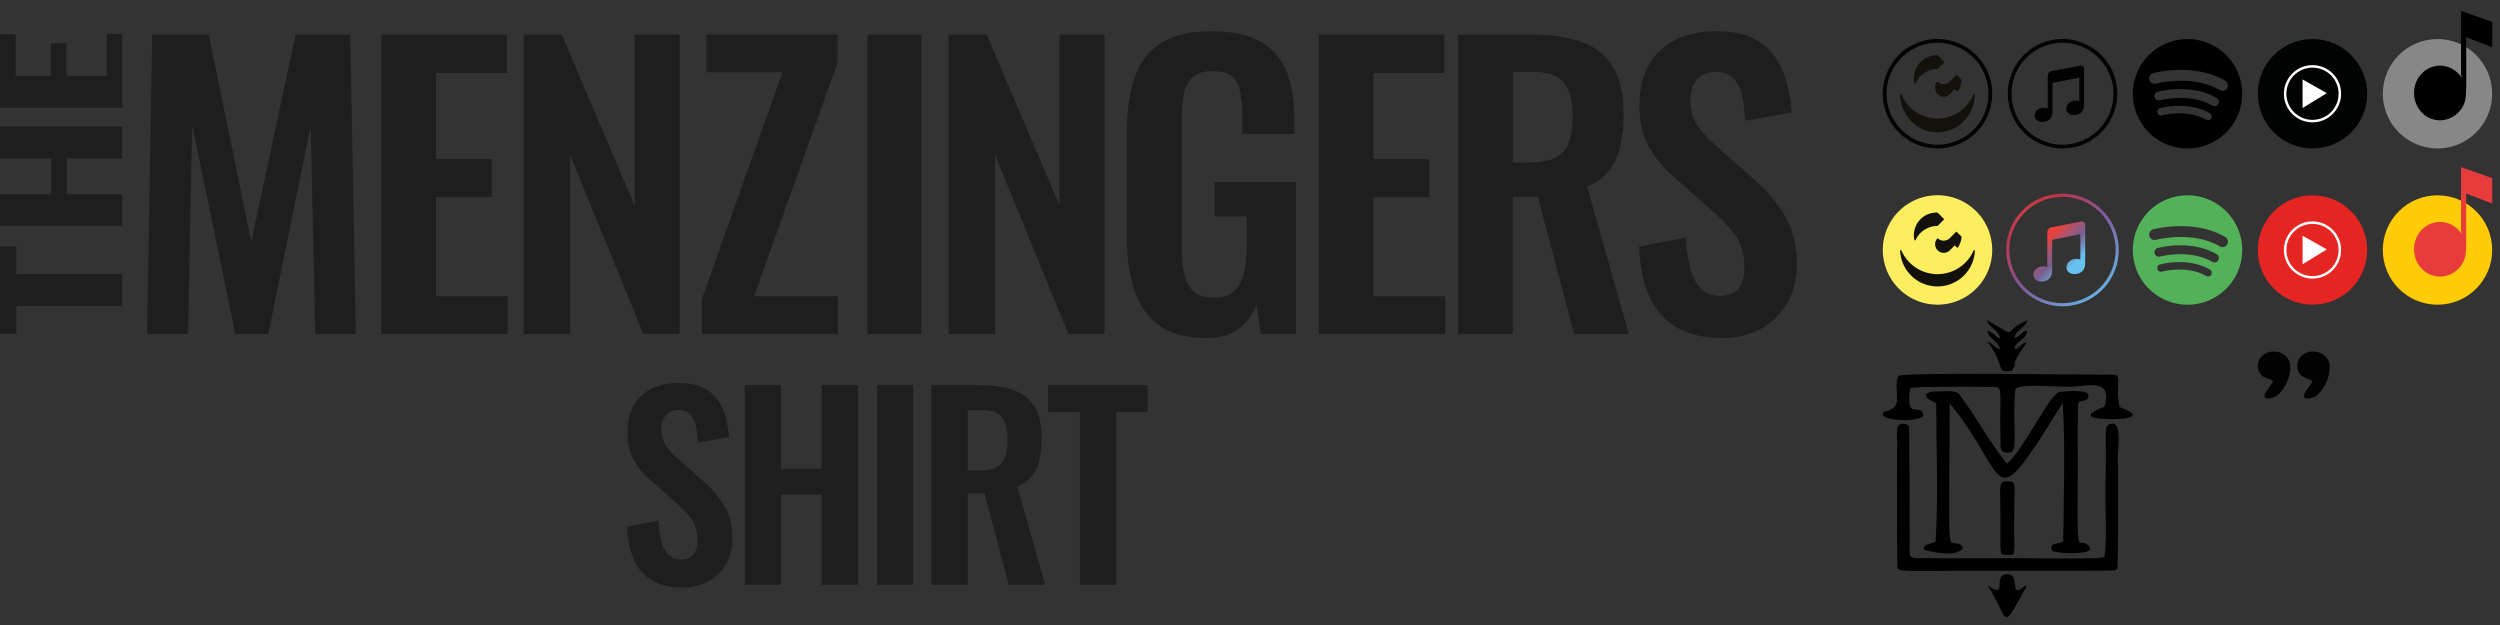 <svg xmlns="http://www.w3.org/2000/svg" xmlns:xlink="http://www.w3.org/1999/xlink" viewBox="0 0 800 200"><rect x="0" y="0" width="800" height="200" fill="#333333" stroke="none"/><path d="M47.06 106.86l1.65-95.8H66.8l13.6 66.35 14.19-66.35h17.5l1.77 95.8h-13l-1.42-66.58-13.6 66.58H75.32L61.49 40.04l-1.3 66.82H47.06zM122.02 106.86v-95.8h40.2v12.3h-22.7v27.56h17.85V63.1h-17.85v31.7h22.94v12.06h-40.44zM167.57 106.86v-95.8h12.18l23.29 54.64V11.06h14.42v95.8h-11.59l-23.41-57.24v57.24h-14.89zM224.63 106.86V95.63l25.77-72.5h-24.35V11.06h41.97v8.99L241.3 94.8h26.84v12.06h-43.51zM277.56 106.86v-95.8h17.26v95.8h-17.26zM303.56 106.86v-95.8h12.18l23.29 54.64V11.06h14.42v95.8h-11.59l-23.41-57.24v57.24h-14.89zM385.96 108.16c-6.31 0-11.31-1.34-15.01-4.02-3.71-2.68-6.37-6.49-7.98-11.41-1.62-4.93-2.42-10.74-2.42-17.44V43.12c0-6.86.79-12.77 2.36-17.74 1.57-4.97 4.35-8.77 8.33-11.41 3.98-2.64 9.48-3.96 16.49-3.96 6.54 0 11.74 1.1 15.61 3.31a18.91 18.91 0 018.33 9.52c1.69 4.14 2.54 9.17 2.54 15.08v4.97h-16.67v-5.44c0-3.07-.22-5.72-.65-7.92-.43-2.21-1.3-3.88-2.6-5.03-1.3-1.14-3.41-1.72-6.32-1.72-3.07 0-5.3.75-6.68 2.25a10.74 10.74 0 00-2.6 5.91 56.9 56.9 0 00-.53 8.04v40.09c0 3.31.28 6.19.83 8.63.55 2.45 1.58 4.32 3.07 5.62 1.5 1.3 3.62 1.95 6.38 1.95 2.84 0 5-.71 6.5-2.13s2.54-3.39 3.13-5.91c.59-2.52.89-5.52.89-8.99v-8.99h-10.28v-11h26.01v48.61h-11.23l-1.3-9.46a18.3 18.3 0 01-5.73 7.75c-2.56 2.01-6.05 3.01-10.47 3.01zM422.02 106.86v-95.8h40.2v12.3h-22.7v27.56h17.85V63.1h-17.85v31.7h22.94v12.06h-40.44zM466.59 106.86v-95.8h22.93c6.46 0 11.92.77 16.37 2.31a18.85 18.85 0 0110.17 7.87c2.32 3.71 3.49 8.75 3.49 15.14 0 3.86-.36 7.33-1.06 10.41a19.64 19.64 0 01-3.61 7.86 16.36 16.36 0 01-7.03 5.03l13.36 47.19h-17.5l-11.59-43.88h-8.04v43.88h-17.49zm17.5-54.87h5.44c3.39 0 6.09-.49 8.1-1.48a8.66 8.66 0 004.32-4.73c.87-2.17 1.3-4.95 1.3-8.34 0-4.81-.89-8.41-2.66-10.82-1.77-2.4-5.14-3.61-10.11-3.61h-6.38v28.98zM551 108.16c-5.75 0-10.56-1.12-14.42-3.37a21.25 21.25 0 01-8.75-9.88c-1.97-4.33-3.07-9.66-3.31-15.97l15.01-2.96c.16 3.71.61 6.98 1.36 9.82.75 2.84 1.89 5.03 3.43 6.56 1.54 1.54 3.57 2.31 6.09 2.31 2.84 0 4.85-.85 6.03-2.54 1.18-1.69 1.77-3.84 1.77-6.45 0-4.18-.95-7.61-2.84-10.29a44.33 44.33 0 00-7.57-8.04l-12.06-10.64a36.26 36.26 0 01-8.1-9.76c-2.01-3.59-3.01-8.02-3.01-13.31 0-7.57 2.21-13.4 6.62-17.5s10.44-6.15 18.09-6.15c4.49 0 8.23.69 11.23 2.07s5.38 3.29 7.15 5.74a26.02 26.02 0 013.96 8.34 49.36 49.36 0 011.66 9.88l-14.9 2.6c-.16-3-.49-5.68-1.01-8.04a11.2 11.2 0 00-2.72-5.56c-1.3-1.34-3.21-2.01-5.73-2.01-2.6 0-4.59.85-5.97 2.54a9.7 9.7 0 00-2.07 6.33c0 3.23.67 5.9 2.01 7.98a31.35 31.35 0 005.79 6.45l11.94 10.53a49.62 49.62 0 0110.11 11.65c2.8 4.46 4.2 9.84 4.2 16.14 0 4.57-1.01 8.63-3.02 12.18a21.63 21.63 0 01-8.39 8.34c-3.58 2.01-7.77 3.01-12.58 3.01zM218.36 188c-3.84 0-7.04-.75-9.62-2.25a14.1 14.1 0 01-5.83-6.58c-1.31-2.89-2.05-6.44-2.21-10.64l10.01-1.97c.1 2.47.41 4.65.91 6.54a9.49 9.49 0 002.29 4.38 5.47 5.47 0 004.06 1.54c1.89 0 3.23-.56 4.02-1.69a7.32 7.32 0 001.18-4.3c0-2.79-.63-5.07-1.89-6.86a29.5 29.5 0 00-5.04-5.36l-8.04-7.1a24.1 24.1 0 01-5.4-6.5c-1.34-2.39-2.01-5.35-2.01-8.87 0-5.05 1.47-8.94 4.41-11.67 2.94-2.73 6.96-4.1 12.06-4.1 3 0 5.49.46 7.49 1.38 2 .92 3.59 2.2 4.77 3.82a17.31 17.31 0 012.64 5.56c.58 2.08.95 4.27 1.1 6.58l-9.93 1.73c-.11-2-.33-3.78-.67-5.36a7.53 7.53 0 00-1.81-3.71c-.87-.89-2.14-1.34-3.82-1.34-1.73 0-3.06.56-3.98 1.69a6.47 6.47 0 00-1.38 4.22 9.7 9.7 0 001.34 5.32 20.8 20.8 0 003.86 4.3l7.96 7.02a33.1 33.1 0 016.74 7.77c1.86 2.97 2.8 6.56 2.8 10.76 0 3.05-.67 5.76-2.01 8.12a14.46 14.46 0 01-5.6 5.56 16.9 16.9 0 01-8.4 2.01zM238.34 187.13v-63.86h11.59V150h13v-26.73h11.66v63.86h-11.66v-28.86h-13v28.86h-11.59zM280.67 187.13v-63.86h11.51v63.86h-11.51zM298.01 187.13v-63.86h15.29c4.31 0 7.95.51 10.92 1.54a12.56 12.56 0 016.78 5.24c1.55 2.47 2.33 5.83 2.33 10.09 0 2.58-.24 4.89-.71 6.94a13.1 13.1 0 01-2.4 5.24 10.8 10.8 0 01-4.69 3.35l8.91 31.46h-11.66l-7.72-29.25h-5.36v29.25h-11.69zm11.66-36.58h3.63c2.26 0 4.06-.33 5.4-.99a5.79 5.79 0 002.88-3.15c.58-1.44.87-3.3.87-5.56 0-3.21-.59-5.61-1.77-7.21-1.18-1.6-3.43-2.4-6.74-2.4h-4.26v19.31zM345.57 187.13v-55.27H335.4v-8.59h31.84v8.59h-10.01v55.27h-11.66zM39.1 97.91H5.26v8.91H0v-27.9h5.26v8.77H39.1v10.22zM39.1 72.27H0V62.12h16.37v-11.4H0V40.5h39.1v10.22H21.43v11.4H39.1v10.15zM39.1 34.48H0V10.99h5.02v13.26h11.25V13.82h4.97v10.43h12.94v-13.4h4.92v23.63z" fill="#1e1e1e"/><path d="M607.63 92.37a17.5 17.5 0 1024.75-24.77 17.5 17.5 0 00-24.75 24.77" fill="#fdee5f"/><g fill="#13110c"><path d="M612.6 76.75a.2.2 0 00.06.1c.09.09.22.09.31 0a7.75 7.75 0 016.96-4.55h.03a.31.31 0 00.13-.06l1.92-1.92a.21.21 0 000-.31l-1.92-1.92a.27.27 0 00-.16-.06l-.23-.01a7.23 7.23 0 00-7.1 8.73zM620.19 76.34c-.09-.07-.22-.07-.3.01l-.01.01-.01.02c-.38.46-.6 1.02-.63 1.59v.28l.01.09v.04l.01.08.01.05.01.08.01.05.01.08.01.05.02.07.02.06.02.07.02.06.02.06.02.06.02.06.03.06.03.06.03.06.03.06.03.06.03.05.04.06.03.05.05.06.03.05.05.07.03.04a.5.5 0 00.07.08l.02.03.1.1.04.04a2.76 2.76 0 003.86-.04l.95-.95.47-.47a.21.21 0 01.31 0l.53.53c.09.09.22.09.31 0a7.5 7.5 0 001.2-3.36.18.18 0 00-.06-.17l-.01-.01-.69-.67-.13-.13-.63-.63c-.09-.09-.22-.08-.31 0l-1.26 1.26-.42.42-.28.28a2.74 2.74 0 01-3.74.14"/><path d="M631.96 80.29a.18.18 0 00-.06-.17.21.21 0 00-.31 0l-.04.06-.01.01a12.6 12.6 0 01-23.08-.01l-.04-.07a.21.21 0 00-.31 0 .21.21 0 00-.06.18 11.97 11.97 0 0023.91 0z"/></g><path d="M700 62.5a17.5 17.5 0 10.01 35.01A17.5 17.5 0 00700 62.5zm7.62 25.4a1.19 1.19 0 01-1.63.43c-3.14-1.84-6.78-2.13-9.27-2.06-2.76.08-4.79.63-4.81.64a1.2 1.2 0 11-.63-2.31 24.4 24.4 0 015.3-.72c1.79-.06 3.51.07 5.11.37 2.03.39 3.89 1.06 5.51 2.01.56.33.75 1.07.42 1.64zm2.22-4.62a1.42 1.42 0 01-1.94.51c-3.72-2.18-8.03-2.53-10.98-2.44-3.27.1-5.67.75-5.7.75a1.42 1.42 0 01-1.74-.99c-.21-.75.24-1.53.99-1.74a29.6 29.6 0 0112.33-.41c2.41.46 4.6 1.26 6.53 2.38.68.39.91 1.26.51 1.94zm1.37-4.2c-.3 0-.6-.08-.88-.24-8.86-5.18-20.34-2.1-20.46-2.07a1.74 1.74 0 01-.93-3.35c.13-.04 3.3-.9 7.71-1.04 2.6-.09 5.09.1 7.42.54 2.95.56 5.65 1.54 8.01 2.92.83.48 1.11 1.55.62 2.38a1.7 1.7 0 01-1.49.86z" fill="#53b159"/><circle cx="740" cy="80" r="17.5" fill="#e52521"/><path d="M740 71.65a8.35 8.35 0 110 16.7 8.35 8.35 0 010-16.7m0-.8a9.15 9.15 0 100 18.3 9.15 9.15 0 000-18.3z" fill="#fff"/><path fill="#fff" d="M736.82 84.57l7.75-4.77-7.75-4.37z"/><circle cx="740" cy="30" r="17.5" fill="#010202"/><path d="M740 21.65a8.35 8.35 0 110 16.7 8.35 8.35 0 010-16.7m0-.8a9.15 9.15 0 100 18.3 9.15 9.15 0 000-18.3z" fill="#fff"/><path fill="#fff" d="M736.82 34.57l7.75-4.77-7.75-4.37z"/><g fill-rule="evenodd" clip-rule="evenodd"><circle cx="780" cy="80" fill="#ffcc07" r="17.5"/><path d="M789.19 61.92v16.37l-.04.01v.02c0 1.6-.11 3.09-.32 3.86a8.39 8.39 0 01-8.03 6.32c-4.61 0-8.3-3.9-8.3-8.74 0-4.83 3.69-8.74 8.3-8.74 2.17 0 4.15.87 5.64 2.29.49.47.92.99 1.29 1.56-.1-.51-.2-1.16-.2-1.71V53.5l9.98 3.5v8.14l-8.32-3.22z" fill="#e83c3c"/></g><g fill="#13110c"><path d="M612.6 26.65c.01.04.03.08.06.11.09.09.22.09.31 0a7.73 7.73 0 016.96-4.69h.03a.31.31 0 00.13-.06l1.92-1.98a.22.22 0 000-.32l-1.92-1.98c-.05-.05-.11-.07-.16-.06l-.23-.01a7.1 7.1 0 00-5.12 2.19 7.6 7.6 0 00-1.98 6.8zM620.19 26.23a.22.22 0 00-.3.01l-.01.02-.01.02c-.38.48-.6 1.05-.63 1.64v.3l.01.09v.04l.01.09.01.05.01.08.01.05.01.08.01.06.02.07.02.06.02.07.02.06.02.07.02.06.02.06.03.06.03.06.03.06.03.06.03.06.03.05.04.07.03.05.05.07.03.05.05.07.03.04a.5.5 0 00.07.08l.02.03.1.1.04.04a2.7 2.7 0 003.86-.04l.95-.98.47-.48a.21.21 0 01.31 0l.53.55c.09.09.22.09.31 0a7.93 7.93 0 001.2-3.47.21.21 0 00-.06-.18l-.01-.01-.67-.69-.13-.13-.63-.65a.21.21 0 00-.31 0l-1.26 1.31-.42.43-.28.29a2.74 2.74 0 01-3.76.12"/><path d="M631.96 30.3a.21.21 0 00-.06-.18.21.21 0 00-.31 0l-.04.06-.01.01a13.16 13.16 0 01-2.63 3.96 12.32 12.32 0 01-17.82 0 13.02 13.02 0 01-2.63-3.97l-.04-.07a.21.21 0 00-.31 0 .22.22 0 00-.06.19 12.46 12.46 0 003.5 8.43 11.7 11.7 0 0016.92 0 12.48 12.48 0 003.49-8.43z"/></g><path d="M700 12.5a17.5 17.5 0 10.01 35.01A17.5 17.5 0 00700 12.5zm7.62 25.4a1.19 1.19 0 01-1.63.43c-3.14-1.84-6.78-2.13-9.27-2.06-2.76.08-4.79.63-4.81.64a1.2 1.2 0 11-.63-2.31 24.4 24.4 0 015.3-.72c1.79-.06 3.51.07 5.11.37 2.03.39 3.89 1.06 5.51 2.01.56.33.75 1.07.42 1.64zm2.22-4.62a1.42 1.42 0 01-1.94.51c-3.72-2.18-8.03-2.53-10.98-2.44-3.27.1-5.67.75-5.7.75a1.42 1.42 0 01-1.74-.99c-.21-.75.24-1.53.99-1.74a29.6 29.6 0 0112.33-.41c2.41.46 4.6 1.26 6.53 2.38.68.39.91 1.26.51 1.94zm1.37-4.2c-.3 0-.6-.08-.88-.24-8.86-5.18-20.34-2.1-20.46-2.07a1.74 1.74 0 01-.93-3.35c.13-.04 3.3-.9 7.71-1.04 2.6-.09 5.09.1 7.42.54 2.95.56 5.65 1.54 8.01 2.92.83.48 1.11 1.55.62 2.38a1.7 1.7 0 01-1.49.86z"/><g fill-rule="evenodd" clip-rule="evenodd"><circle cx="780" cy="30" fill="#878787" r="17.5"/><path d="M789.19 11.92v16.37l-.04.01v.02c0 1.6-.11 3.09-.32 3.86a8.39 8.39 0 01-8.03 6.32c-4.61 0-8.3-3.9-8.3-8.74s3.69-8.74 8.3-8.74c2.17 0 4.15.87 5.64 2.29.49.47.92.99 1.29 1.56-.1-.51-.2-1.16-.2-1.71V3.5L797.5 7v8.14l-8.31-3.22z"/></g><path d="M620 47.5a17.32 17.32 0 01-12.37-5.13 17.43 17.43 0 01-3.75-19.18 17.43 17.43 0 0122.93-9.31 17.43 17.43 0 019.31 22.93A17.43 17.43 0 01620 47.5zm0-33.8c-8.99 0-16.3 7.31-16.3 16.3s7.31 16.3 16.3 16.3 16.3-7.31 16.3-16.3-7.31-16.3-16.3-16.3z" fill="#020203"/><g><path d="M660 47.5a17.32 17.32 0 01-12.37-5.13 17.43 17.43 0 01-3.75-19.18 17.43 17.43 0 0122.93-9.31 17.43 17.43 0 019.31 22.93A17.43 17.43 0 01660 47.5zm0-33.8c-8.99 0-16.3 7.31-16.3 16.3s7.31 16.3 16.3 16.3 16.3-7.31 16.3-16.3-7.31-16.3-16.3-16.3z" fill="#020203"/><defs><path id="a" d="M665.68 21.02c.32-.06.61.01.85.22s.37.47.37.8v11.41c0 1.05-.29 1.88-.88 2.47-.58.58-1.39.87-2.41.87-.7 0-1.28-.19-1.73-.56a1.84 1.84 0 01-.68-1.45c0-.73.28-1.33.85-1.82a3.27 3.27 0 012.21-.73c.34 0 .69.06 1.07.18l.04-.02.02-.02v-7.34c0-.04-.02-.08-.07-.11-.04-.04-.09-.06-.13-.04l-8.22 1.6c-.12.03-.18.1-.18.22v8.98c0 1.05-.29 1.88-.88 2.47-.58.58-1.39.87-2.41.87-.7 0-1.28-.19-1.73-.58a1.76 1.76 0 01-.68-1.42c0-.73.29-1.33.85-1.82a3.27 3.27 0 012.21-.73c.34 0 .69.06 1.07.18l.04-.02.02-.02V24.26c0-.37.11-.7.33-.98.23-.3.53-.47.88-.53l9.19-1.73z"/></defs><use xlink:href="#a" overflow="visible" fill="#020203"/><clipPath id="b"><use xlink:href="#a" overflow="visible"/></clipPath></g><g><linearGradient id="c" gradientUnits="userSpaceOnUse" x1="675.34" y1="104.65" x2="645.13" y2="138.82" gradientTransform="matrix(1 0 0 -1 0 202)"><stop offset="0" stop-color="#62c6f2"/><stop offset=".52" stop-color="#875aa1" stop-opacity=".92"/><stop offset=".82" stop-color="#e83859" stop-opacity=".74"/><stop offset="1" stop-color="#e8423a"/></linearGradient><path d="M660 62.5h0A17.5 17.5 0 01677.5 80h0A17.5 17.5 0 01660 97.5h0A17.5 17.5 0 01642.5 80h0A17.5 17.5 0 01660 62.5z" fill="none" stroke="url(#c)"/><linearGradient id="d" gradientUnits="userSpaceOnUse" x1="642.88" y1="138.14" x2="675.46" y2="105.19" gradientTransform="matrix(1 0 0 -1 0 202)"><stop offset=".06" stop-color="#e94644"/><stop offset=".38" stop-color="#e8423b"/><stop offset=".52" stop-color="#8f6dad" stop-opacity=".75"/><stop offset=".63" stop-color="#67c1ee"/><stop offset=".96" stop-color="#68bfed"/></linearGradient><path d="M665.97 70.89c.34-.06.64.02.9.24s.39.51.39.85v12.16c0 1.12-.31 2-.92 2.63a3.4 3.4 0 01-2.53.92c-.74 0-1.34-.2-1.82-.59a1.93 1.93 0 01-.71-1.54c0-.77.3-1.42.9-1.94s1.37-.78 2.33-.78c.35 0 .73.06 1.13.19l.05-.02c.02 0 .02-.01.02-.02v-7.82a.13.13 0 00-.07-.12c-.05-.05-.09-.06-.14-.05l-8.63 1.71c-.12.03-.18.11-.18.24v9.58c0 1.12-.31 2-.92 2.63a3.4 3.4 0 01-2.53.92 2.7 2.7 0 01-1.82-.62c-.48-.4-.71-.9-.71-1.52 0-.77.3-1.42.9-1.94.6-.52 1.37-.78 2.33-.78.35 0 .73.06 1.13.19l.05-.02c.02 0 .02-.01.02-.02v-11c0-.4.12-.74.35-1.04.25-.32.55-.51.92-.57l9.56-1.87z" fill="url(#d)"/></g><g><path d="M648.75 102.5c-.45 2.42-4.05 3.08-4.06 5.66 1.36-.33 2.37-1.81 3.84-2.51.7 2.8-4.33 3.73-3.79 6.14 1.38-.25 2.28-2.16 3.88-2.3-6.12 8.57-2.64 5.82-4.77 9.15-5.57.89-1.88-1.45-7.83-9.25 1.41.09 2.38 2.14 3.92 2.34.06-2.32-4.22-3.67-3.89-5.92 1.43.29 2.35 1.83 3.83 2.48.56-2.11-4.03-3.9-3.98-5.81 11.02 6.42 4.04 3.54 12.85.02zM660.07 128.93c-24.09 38.85-16.45 24.01-36.17.13-.07 18.62-.3 40-.02 41.86l.05.64c.04.4.08.71.13.99.08.43.18.71.29.91.24.38.56.37.99.36 5.6.38 2.5 5.48-9.44 2.17-1.06-1.81 1.52-1.72 3.47-2.66.97-14.7.23-29.73.21-44.37-2.68-1.08-5.38-2.91-1.08-3.68 3.39.12 6.8-.71 8.41.82 5.57 7.44 9.51 15.03 15.29 22.29 5.23-4.35 13.34-21.54 16.59-22.91 1.94-.26 10.12-1.1 9.5 1.35-.41 2.37-3.55.47-3.3 3.01-.31 11.52.06 9.6-.17 34.25.01 12.63.5 8.83 2.67 9.85 6.29 4.17-11.05 3.27-10.88 2.13-1.24-2.96 3.31-1.59 3.64-3.09.1-14.88.71-29.65-.18-44.05z"/><path d="M642.83 182.66c-41.26-.21-35.02 1.27-35.71-3.49-.16-12.22-.04-24.2-.05-36.38.27-3.48-1.34-8.55 3.36-6.85.87.81.34 2.24.53 3.47.08 10.74.09 21.17.13 31.88.16 6.83-1.08 7.44 3.63 7.31 7.87.1 15.48.03 23.31.05 10-.25 35.52.61 35.47-.54.84-8.01-.02-16.33.3-24.48.34-15.31-.71-17.28 1.42-17.94 4.67-1.61 1.84 10.91 2.56 12.99-.07 11.08.13 21.66-.16 32.89-.22 1.1-.92.95-2.12 1-11.09.18-21.69.04-32.67.09z"/><path d="M661.27 123.7c-5.11.08-16.39-1.12-16.42 1.2-1.01 12.18 1.17 19.62-1.77 19.93-.7-.17-3.23.89-2.9-3.29-.4-14.13.69-16.94-1.18-17.71-1.64.04-20.26-.25-26.74.17-.7.11-1.02.26-1.09.47-1.32 10.84 3.55 4.03 4.29 8.3.03 2.55-15.91 2.12-12.48-1.09 7-1.1 2.46-7.03 4.51-11.42 2.78-1.27 64.37-.23 67.98-.4 4.22-.19 1.19 2.63 2.79 10.43 8.1 2.88 3.15 3.89-2.84 3.84-7.48-.07-8.85-1.4-1.97-4 3.13-10.5-8.22-5.63-12.18-6.43zM644.54 165.98c-.2 5.71.52 11.47-.52 11.49-1.13.04-3.06.34-3.65-.34-.46-2.52-.15-5-.27-7.6.2-10.47-.66-14.92.87-15.39 1.32-.24 3.86-.45 3.68 1.62M636.04 187.32c6.14 4.27 2.17-1.69 5.1-3.39 6.44-1.66 1.03 8.33 6.61 3.78.48-.35.92-.68.53.3-8.11 14.59-5.02 10.76-12.24-.69z"/></g><path d="M724.63 126.67c0-.46.45-1.32 1.36-2.57a18.41 18.41 0 001.36-1.98c0-.18-.17-.34-.49-.48s-.73-.31-1.2-.48c-.47-.18-.95-.41-1.44-.69a3.43 3.43 0 01-1.22-1.28 4.14 4.14 0 01-.49-2.05c0-1.36.48-2.48 1.44-3.34a5.33 5.33 0 013.71-1.3c1.46 0 2.7.47 3.71 1.41a4.56 4.56 0 011.52 3.46c0 1.56-.32 3.12-.97 4.7-.65 1.57-1.52 2.86-2.6 3.89s-2.2 1.54-3.36 1.54c-.89.01-1.33-.27-1.33-.83zm12.62 0c0-.46.45-1.32 1.36-2.57a18.41 18.41 0 001.36-1.98c0-.18-.17-.34-.49-.48a14.9 14.9 0 00-1.2-.48c-.47-.18-.95-.41-1.44-.69a3.43 3.43 0 01-1.22-1.28 4.14 4.14 0 01-.49-2.05c0-1.36.48-2.48 1.44-3.34a5.33 5.33 0 013.71-1.3c1.46 0 2.7.47 3.71 1.41a4.56 4.56 0 011.52 3.46c0 1.56-.32 3.12-.97 4.7a11.12 11.12 0 01-2.6 3.89 4.86 4.86 0 01-3.36 1.54c-.88.01-1.33-.27-1.33-.83z" fill="#020203"/></svg>
